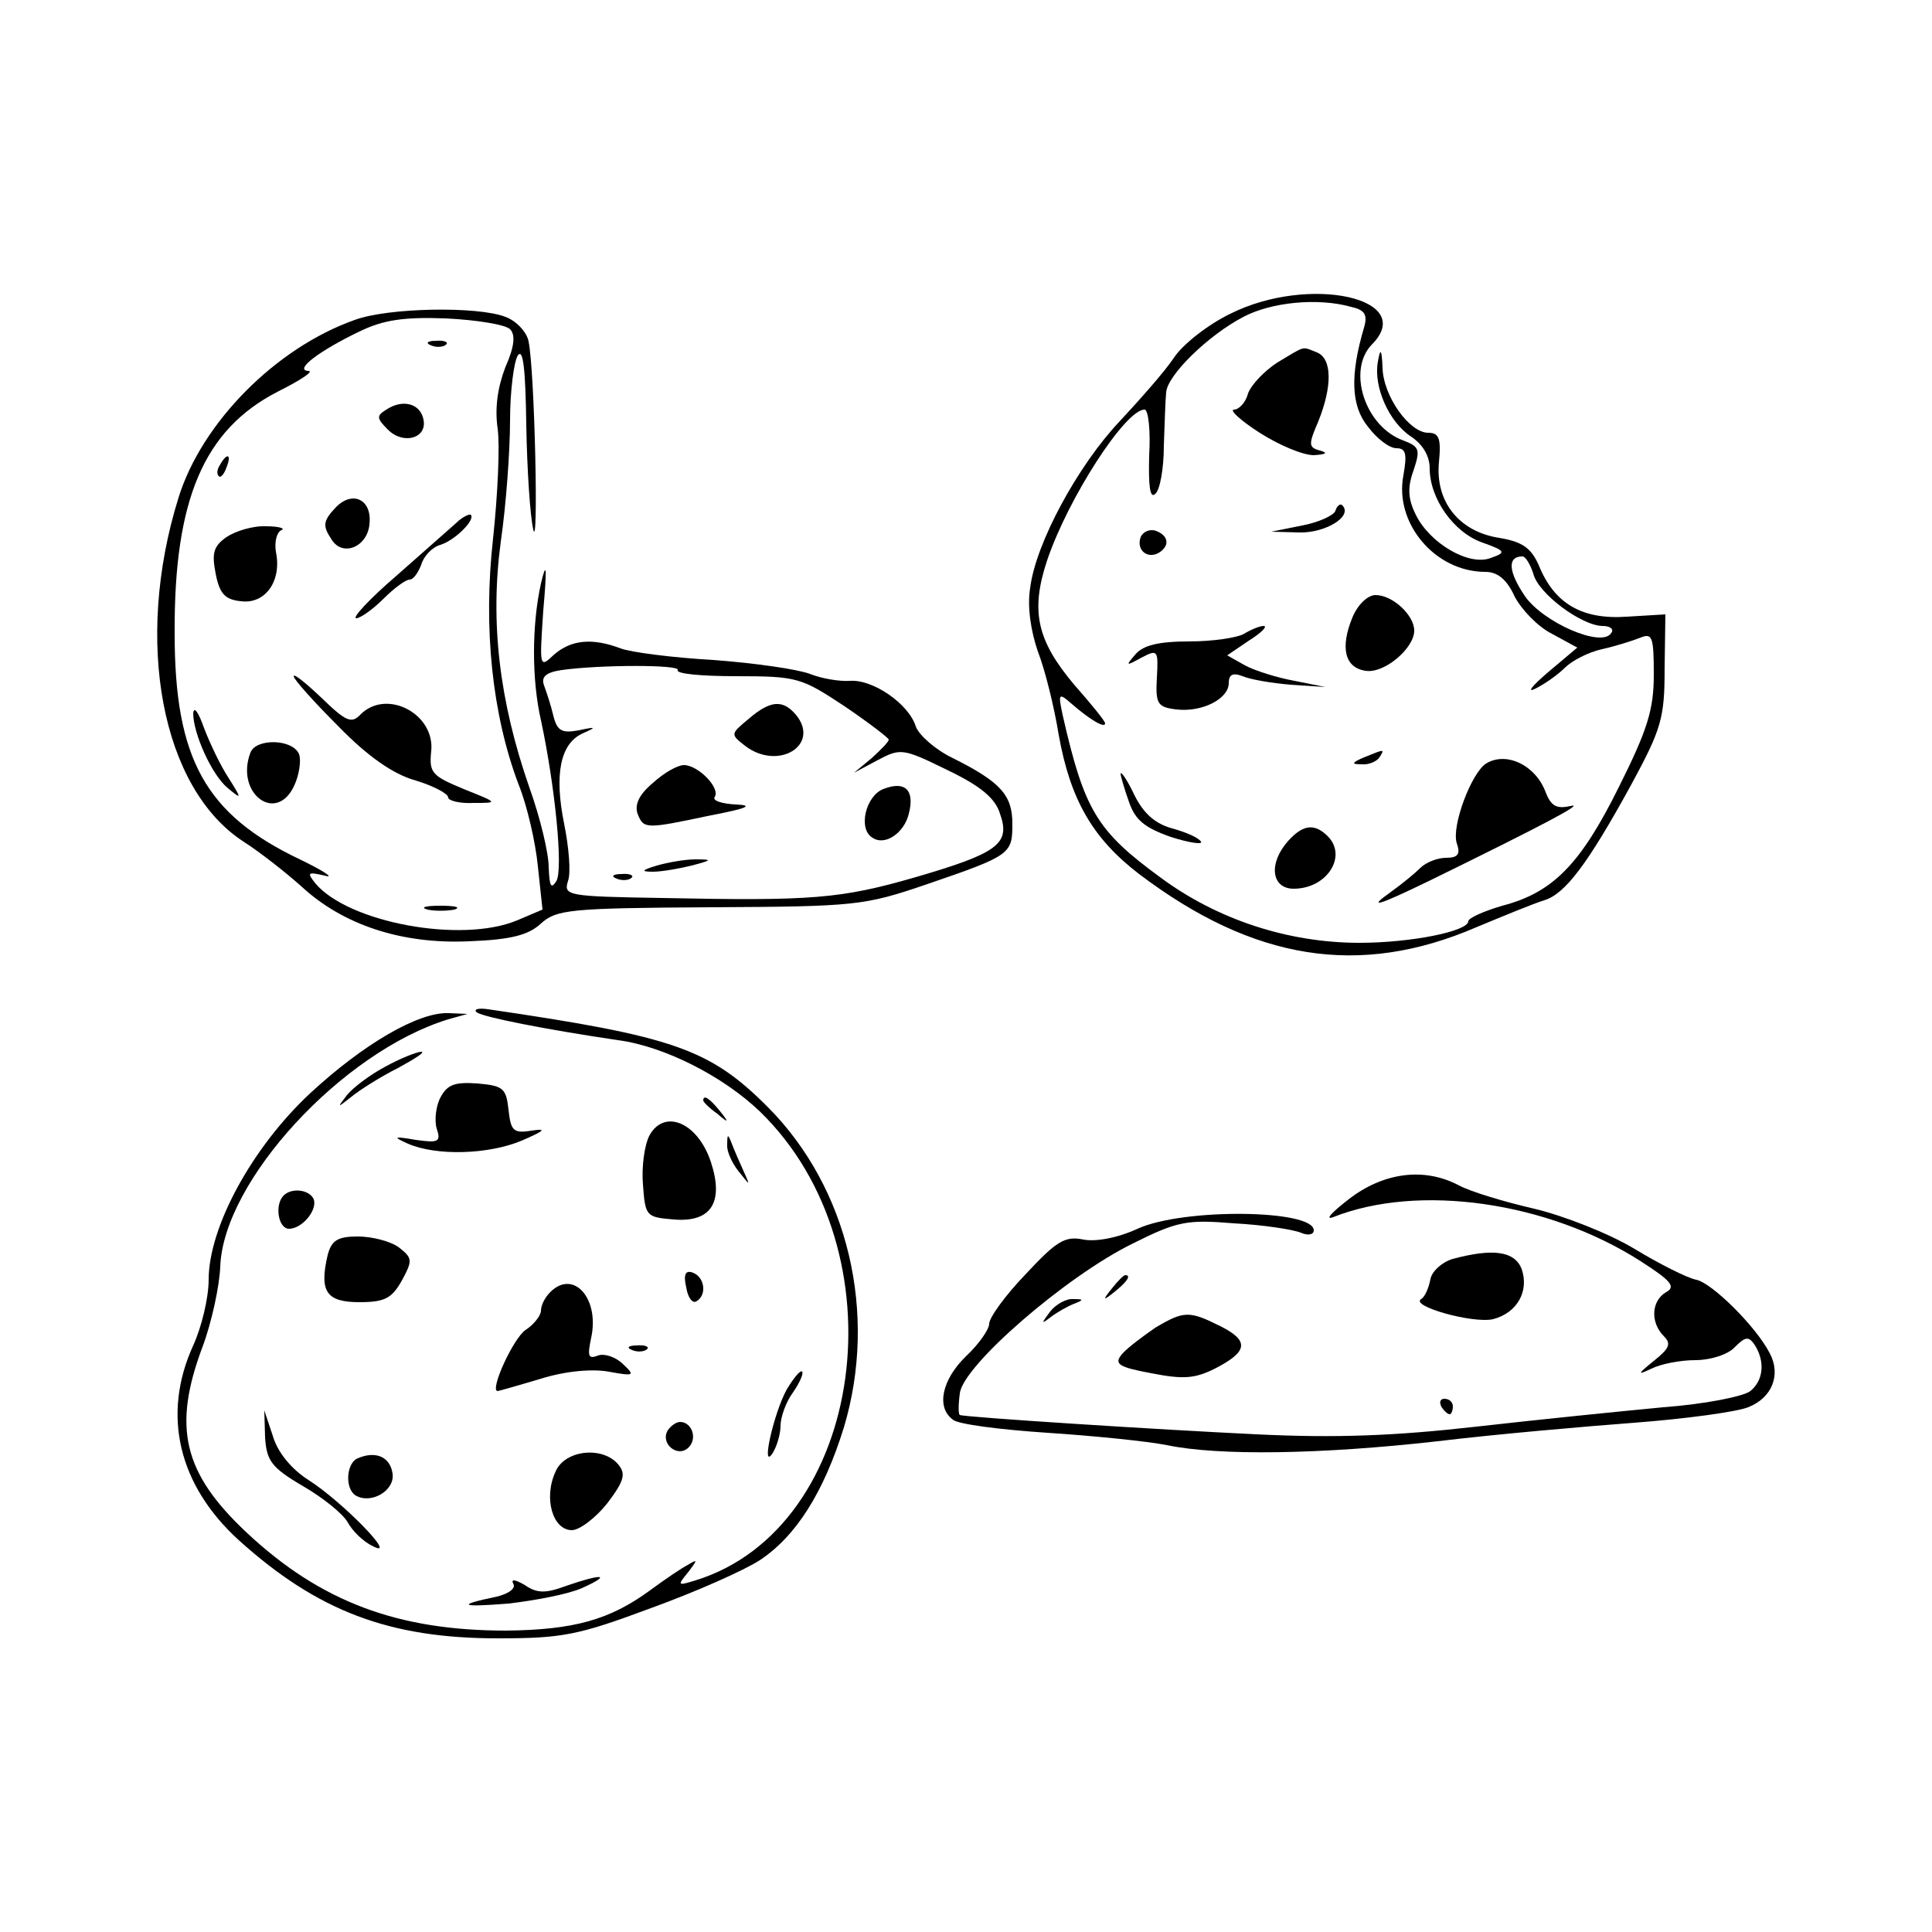 <?xml version="1.0" standalone="no"?>
<!DOCTYPE svg PUBLIC "-//W3C//DTD SVG 20010904//EN"
 "http://www.w3.org/TR/2001/REC-SVG-20010904/DTD/svg10.dtd">
<svg version="1.0" xmlns="http://www.w3.org/2000/svg"
 width="250pt" height="250pt" viewBox="0 0 250 250"
 preserveAspectRatio="xMidYMid meet">

<g transform="translate(0,250) scale(0.1,-0.1)"
fill="#000000" stroke="none">
<path d="M1592 2094 c-29 -14 -62 -40 -73 -57 -12 -18 -44 -54 -70 -82 -54
-57 -109 -158 -116 -216 -4 -24 1 -56 10 -82 9 -23 21 -71 27 -108 15 -84 44
-134 104 -180 148 -112 285 -134 436 -69 36 15 75 31 88 35 27 8 56 46 113
150 39 72 43 86 43 150 l1 70 -50 -3 c-58 -4 -94 17 -114 67 -10 22 -21 30
-51 35 -52 8 -83 47 -78 98 3 31 0 38 -14 38 -24 0 -58 47 -59 84 -1 25 -3 26
-6 8 -6 -32 14 -78 43 -97 15 -10 24 -25 24 -41 0 -39 31 -83 68 -96 31 -11
31 -13 11 -20 -28 -11 -79 19 -97 56 -10 20 -11 35 -3 57 9 27 8 31 -13 39
-50 18 -73 91 -41 124 60 60 -81 91 -183 40z m156 9 c18 -4 22 -10 17 -27 -18
-61 -17 -101 5 -128 12 -16 28 -28 37 -28 12 0 14 -7 9 -35 -12 -62 41 -125
106 -125 16 0 28 -10 38 -32 9 -17 30 -39 48 -48 l33 -18 -38 -32 c-21 -18
-28 -27 -16 -21 12 6 29 18 38 27 9 9 30 20 48 24 18 4 40 11 50 15 15 6 17 1
17 -48 0 -45 -8 -71 -45 -145 -50 -101 -86 -137 -151 -154 -24 -7 -44 -16 -44
-20 0 -13 -74 -28 -141 -28 -92 0 -184 30 -258 85 -82 60 -98 87 -126 210 -6
28 -5 29 12 14 23 -20 43 -32 43 -25 0 3 -18 25 -40 50 -48 57 -57 95 -35 161
27 80 101 195 126 195 5 0 8 -27 6 -60 -1 -39 1 -56 8 -49 6 5 11 33 11 62 1
29 2 60 3 69 1 22 54 74 100 98 36 19 96 25 139 13z m236 -345 c6 -26 63 -68
90 -68 9 0 15 -4 11 -9 -12 -20 -89 14 -112 48 -21 31 -23 51 -3 51 4 0 10
-10 14 -22z"/>
<path d="M1653 2031 c-17 -11 -34 -29 -38 -40 -3 -12 -12 -21 -18 -21 -7 0 8
-14 33 -30 25 -16 56 -29 70 -29 16 1 19 3 8 6 -15 4 -15 8 -2 38 18 45 18 81
-2 89 -20 8 -14 9 -51 -13z"/>
<path d="M1728 1839 c-2 -6 -22 -15 -43 -19 l-40 -8 36 -1 c34 -1 70 21 56 35
-2 3 -7 0 -9 -7z"/>
<path d="M1476 1805 c-6 -17 9 -29 24 -20 14 9 12 22 -4 28 -8 3 -17 -1 -20
-8z"/>
<path d="M1750 1701 c-16 -39 -10 -65 17 -69 24 -4 63 29 63 52 0 20 -28 46
-50 46 -10 0 -23 -12 -30 -29z"/>
<path d="M1610 1680 c-8 -5 -40 -10 -71 -10 -40 0 -60 -5 -70 -17 -13 -15 -12
-15 8 -4 21 11 22 10 20 -26 -2 -34 1 -38 25 -41 34 -4 68 14 68 34 0 11 5 14
18 9 9 -4 37 -9 62 -11 l45 -3 -40 8 c-22 4 -51 13 -64 20 l-23 13 28 19 c16
10 25 19 19 19 -5 0 -17 -5 -25 -10z"/>
<path d="M1765 1520 c-16 -7 -17 -9 -3 -9 9 -1 20 4 23 9 7 11 7 11 -20 0z"/>
<path d="M1923 1512 c-19 -12 -45 -81 -38 -103 5 -14 2 -19 -14 -19 -11 0 -26
-6 -33 -13 -7 -7 -24 -21 -38 -31 -31 -22 -19 -19 51 15 145 71 202 101 181
96 -18 -4 -25 0 -32 18 -13 35 -51 53 -77 37z"/>
<path d="M1450 1499 c0 -3 5 -20 11 -37 8 -23 20 -33 54 -45 25 -8 42 -10 39
-6 -3 5 -19 12 -37 17 -22 6 -37 19 -49 43 -9 19 -17 31 -18 28z"/>
<path d="M1667 1412 c-26 -29 -22 -62 7 -62 43 0 70 42 44 68 -17 17 -32 15
-51 -6z"/>
<path d="M459 2086 c-102 -36 -198 -133 -228 -230 -58 -186 -22 -376 84 -445
22 -14 56 -41 75 -58 54 -50 130 -75 217 -71 54 2 77 8 93 23 20 18 37 20 219
21 189 1 199 2 281 30 108 37 110 39 110 78 0 37 -15 54 -77 85 -23 11 -44 30
-48 41 -9 29 -55 61 -85 59 -14 -1 -37 3 -52 9 -16 6 -71 14 -125 18 -53 3
-107 10 -120 15 -37 14 -64 11 -86 -8 -19 -18 -19 -17 -14 57 5 57 4 65 -3 35
-12 -54 -12 -125 0 -177 18 -84 29 -192 20 -208 -7 -11 -9 -7 -10 18 0 18 -11
64 -25 103 -39 112 -51 214 -37 318 7 48 12 119 12 157 0 38 5 76 10 84 7 10
10 -18 11 -90 1 -58 5 -118 9 -135 7 -32 2 204 -6 243 -2 12 -16 27 -30 32
-36 14 -152 12 -195 -4z m201 -12 c7 -7 6 -22 -6 -49 -10 -26 -14 -53 -10 -80
3 -22 0 -86 -6 -142 -13 -116 -1 -228 33 -318 11 -27 22 -75 25 -106 l6 -56
-33 -14 c-72 -30 -218 -3 -261 48 -11 14 -10 15 12 10 14 -4 -1 6 -32 21 -122
58 -162 130 -162 292 -1 174 38 264 133 313 30 15 48 27 40 27 -19 1 14 26 66
51 31 15 57 19 112 17 40 -2 77 -8 83 -14z m217 -441 c-3 -5 32 -8 76 -8 79 0
84 -2 140 -39 31 -21 57 -41 57 -43 0 -3 -10 -13 -22 -24 l-23 -19 30 16 c30
16 33 16 90 -12 44 -21 63 -37 69 -57 14 -39 -3 -51 -109 -82 -97 -28 -134
-31 -328 -27 -123 2 -128 3 -122 22 4 11 1 44 -5 74 -13 64 -5 104 24 117 18
8 18 9 -5 4 -22 -4 -28 -1 -33 19 -3 13 -9 31 -12 39 -4 11 2 17 23 20 50 7
154 7 150 0z"/>
<path d="M558 2053 c7 -3 16 -2 19 1 4 3 -2 6 -13 5 -11 0 -14 -3 -6 -6z"/>
<path d="M500 1970 c-13 -8 -13 -11 2 -26 20 -20 51 -11 46 13 -4 21 -27 27
-48 13z"/>
<path d="M285 1899 c-4 -6 -5 -12 -2 -15 2 -3 7 2 10 11 7 17 1 20 -8 4z"/>
<path d="M435 1844 c-17 -18 -18 -24 -6 -42 14 -23 46 -10 49 19 4 32 -21 45
-43 23z"/>
<path d="M590 1823 c-8 -7 -43 -38 -77 -68 -35 -30 -58 -55 -52 -55 5 0 21 11
35 25 14 14 29 25 34 25 5 0 11 9 15 19 3 11 14 23 25 26 19 6 46 33 39 39 -2
1 -11 -3 -19 -11z"/>
<path d="M293 1805 c-17 -12 -19 -21 -14 -47 5 -26 12 -34 33 -36 31 -4 53 26
45 64 -2 13 1 25 7 28 6 2 -3 5 -19 5 -17 1 -40 -6 -52 -14z"/>
<path d="M380 1625 c0 -4 26 -33 58 -65 38 -39 71 -62 100 -70 23 -7 42 -17
42 -22 0 -4 15 -8 33 -7 32 0 32 0 -13 18 -41 17 -45 21 -42 49 5 48 -57 81
-91 48 -12 -13 -19 -10 -51 21 -20 19 -36 32 -36 28z"/>
<path d="M250 1577 c0 -26 24 -80 45 -97 18 -15 18 -14 1 13 -10 15 -24 44
-32 65 -7 20 -13 29 -14 19z"/>
<path d="M324 1526 c-20 -53 34 -93 57 -42 6 13 9 32 6 40 -8 20 -56 21 -63 2z"/>
<path d="M553 1323 c9 -2 25 -2 35 0 9 3 1 5 -18 5 -19 0 -27 -2 -17 -5z"/>
<path d="M969 1570 c-24 -20 -24 -20 -5 -35 43 -33 98 1 66 40 -17 20 -33 19
-61 -5z"/>
<path d="M845 1487 c-18 -15 -24 -28 -20 -40 8 -20 10 -20 95 -2 47 9 56 13
32 14 -18 1 -31 5 -27 10 7 12 -22 41 -40 41 -8 0 -26 -10 -40 -23z"/>
<path d="M1143 1479 c-23 -9 -33 -52 -14 -63 16 -11 41 6 47 31 8 31 -5 43
-33 32z"/>
<path d="M850 1380 c-20 -6 -21 -8 -5 -8 11 0 34 4 50 8 27 7 27 8 5 8 -14 0
-36 -4 -50 -8z"/>
<path d="M798 1363 c7 -3 16 -2 19 1 4 3 -2 6 -13 5 -11 0 -14 -3 -6 -6z"/>
<path d="M617 1190 c8 -6 88 -22 183 -36 60 -8 136 -47 183 -92 186 -180 137
-539 -83 -607 -23 -7 -24 -7 -10 10 13 17 13 18 0 10 -8 -4 -30 -19 -49 -33
-52 -38 -98 -51 -186 -52 -140 0 -240 37 -336 127 -82 77 -96 136 -57 240 12
32 22 79 23 104 4 111 158 278 295 320 l25 7 -24 1 c-39 2 -111 -40 -180 -104
-75 -70 -131 -173 -131 -241 0 -23 -9 -61 -20 -85 -41 -90 -19 -181 59 -252
102 -92 195 -127 335 -127 84 0 104 4 198 39 58 21 121 49 141 62 47 31 83 88
109 172 44 147 6 310 -99 415 -75 75 -122 91 -361 126 -13 2 -20 0 -15 -4z"/>
<path d="M499 1120 c-19 -10 -42 -27 -50 -37 -13 -17 -13 -17 6 -2 11 9 38 26
60 37 22 12 36 21 30 21 -5 0 -26 -8 -46 -19z"/>
<path d="M570 1080 c-6 -11 -8 -30 -5 -40 6 -18 2 -19 -27 -15 -29 5 -30 4
-10 -5 37 -16 104 -14 147 4 30 13 33 16 13 13 -24 -4 -27 0 -30 27 -3 28 -7
31 -40 34 -29 2 -39 -1 -48 -18z"/>
<path d="M910 1076 c0 -2 8 -10 18 -17 15 -13 16 -12 3 4 -13 16 -21 21 -21
13z"/>
<path d="M840 1030 c-6 -12 -10 -40 -8 -63 3 -41 4 -42 40 -45 48 -4 65 22 48
74 -17 52 -61 70 -80 34z"/>
<path d="M941 1019 c-1 -8 6 -24 15 -35 15 -19 15 -19 6 1 -5 11 -12 27 -15
35 -5 13 -6 13 -6 -1z"/>
<path d="M1745 948 c-22 -17 -31 -27 -20 -23 111 44 278 20 398 -57 39 -25 46
-33 33 -40 -19 -11 -21 -39 -3 -57 10 -10 7 -16 -13 -32 -21 -17 -22 -19 -3
-10 12 6 37 11 57 11 19 0 42 7 51 17 14 14 18 14 26 2 13 -21 11 -45 -6 -59
-9 -7 -59 -17 -113 -21 -53 -5 -162 -16 -241 -25 -106 -12 -182 -15 -285 -10
-126 6 -376 22 -384 25 -2 1 -2 13 0 28 4 36 138 152 224 194 58 29 70 31 131
26 38 -2 76 -8 86 -12 9 -4 17 -3 17 3 0 27 -169 29 -228 2 -26 -12 -54 -17
-70 -14 -24 5 -35 -2 -75 -45 -26 -27 -47 -56 -47 -64 0 -7 -13 -26 -30 -42
-31 -30 -39 -66 -17 -82 6 -6 62 -13 122 -17 61 -4 130 -11 155 -16 67 -14
199 -12 350 5 74 9 189 19 255 24 66 5 132 14 147 20 31 12 43 42 28 70 -18
35 -75 91 -95 95 -11 2 -47 20 -80 40 -33 20 -92 43 -130 52 -39 9 -82 22 -97
30 -45 24 -98 17 -143 -18z"/>
<path d="M367 953 c-12 -12 -7 -43 7 -43 18 0 39 27 31 40 -7 11 -28 13 -38 3z"/>
<path d="M424 876 c-11 -47 -2 -61 41 -61 33 0 42 5 55 28 14 26 14 29 -4 43
-11 8 -35 14 -53 14 -26 0 -34 -5 -39 -24z"/>
<path d="M1880 871 c-14 -4 -27 -16 -29 -26 -2 -11 -7 -23 -12 -26 -15 -9 67
-32 93 -26 31 8 47 36 37 65 -9 23 -37 27 -89 13z"/>
<path d="M888 834 c2 -13 8 -21 13 -18 14 8 11 31 -4 37 -10 4 -13 -2 -9 -19z"/>
<path d="M1439 833 c-13 -16 -12 -17 4 -4 16 13 21 21 13 21 -2 0 -10 -8 -17
-17z"/>
<path d="M712 828 c-7 -7 -12 -17 -12 -24 0 -6 -9 -18 -20 -25 -16 -11 -47
-79 -36 -79 1 0 26 7 56 16 32 10 67 13 88 9 33 -6 34 -5 18 10 -9 9 -24 14
-32 11 -13 -5 -14 -1 -9 23 11 51 -23 89 -53 59z"/>
<path d="M1359 803 c-12 -16 -12 -17 1 -7 8 6 22 14 30 17 13 5 12 6 -1 6 -9
1 -23 -7 -30 -16z"/>
<path d="M1495 782 c-16 -11 -36 -26 -43 -34 -11 -13 -5 -17 38 -25 41 -8 56
-7 82 6 43 22 45 36 7 55 -40 20 -47 20 -84 -2z"/>
<path d="M818 753 c7 -3 16 -2 19 1 4 3 -2 6 -13 5 -11 0 -14 -3 -6 -6z"/>
<path d="M1018 702 c-17 -31 -34 -107 -18 -82 5 8 10 24 10 35 0 11 7 31 16
43 9 13 14 25 12 27 -2 3 -11 -8 -20 -23z"/>
<path d="M1865 680 c3 -5 8 -10 11 -10 2 0 4 5 4 10 0 6 -5 10 -11 10 -5 0 -7
-4 -4 -10z"/>
<path d="M343 640 c2 -30 8 -39 49 -63 26 -15 52 -36 58 -47 6 -11 20 -25 33
-31 33 -17 -40 58 -84 86 -22 14 -40 36 -46 57 l-11 33 1 -35z"/>
<path d="M864 649 c-10 -17 13 -36 27 -22 12 12 4 33 -11 33 -5 0 -12 -5 -16
-11z"/>
<path d="M463 613 c-15 -6 -17 -39 -3 -48 20 -12 51 6 48 28 -3 22 -22 30 -45
20z"/>
<path d="M719 596 c-16 -34 -4 -76 21 -76 10 0 31 16 46 35 22 29 24 38 14 50
-20 24 -69 19 -81 -9z"/>
<path d="M664 451 c4 -6 -5 -13 -21 -17 -53 -11 -48 -14 15 -9 34 4 77 12 95
20 40 18 26 19 -20 3 -27 -10 -38 -10 -54 1 -12 7 -18 8 -15 2z"/>
</g>
</svg>
